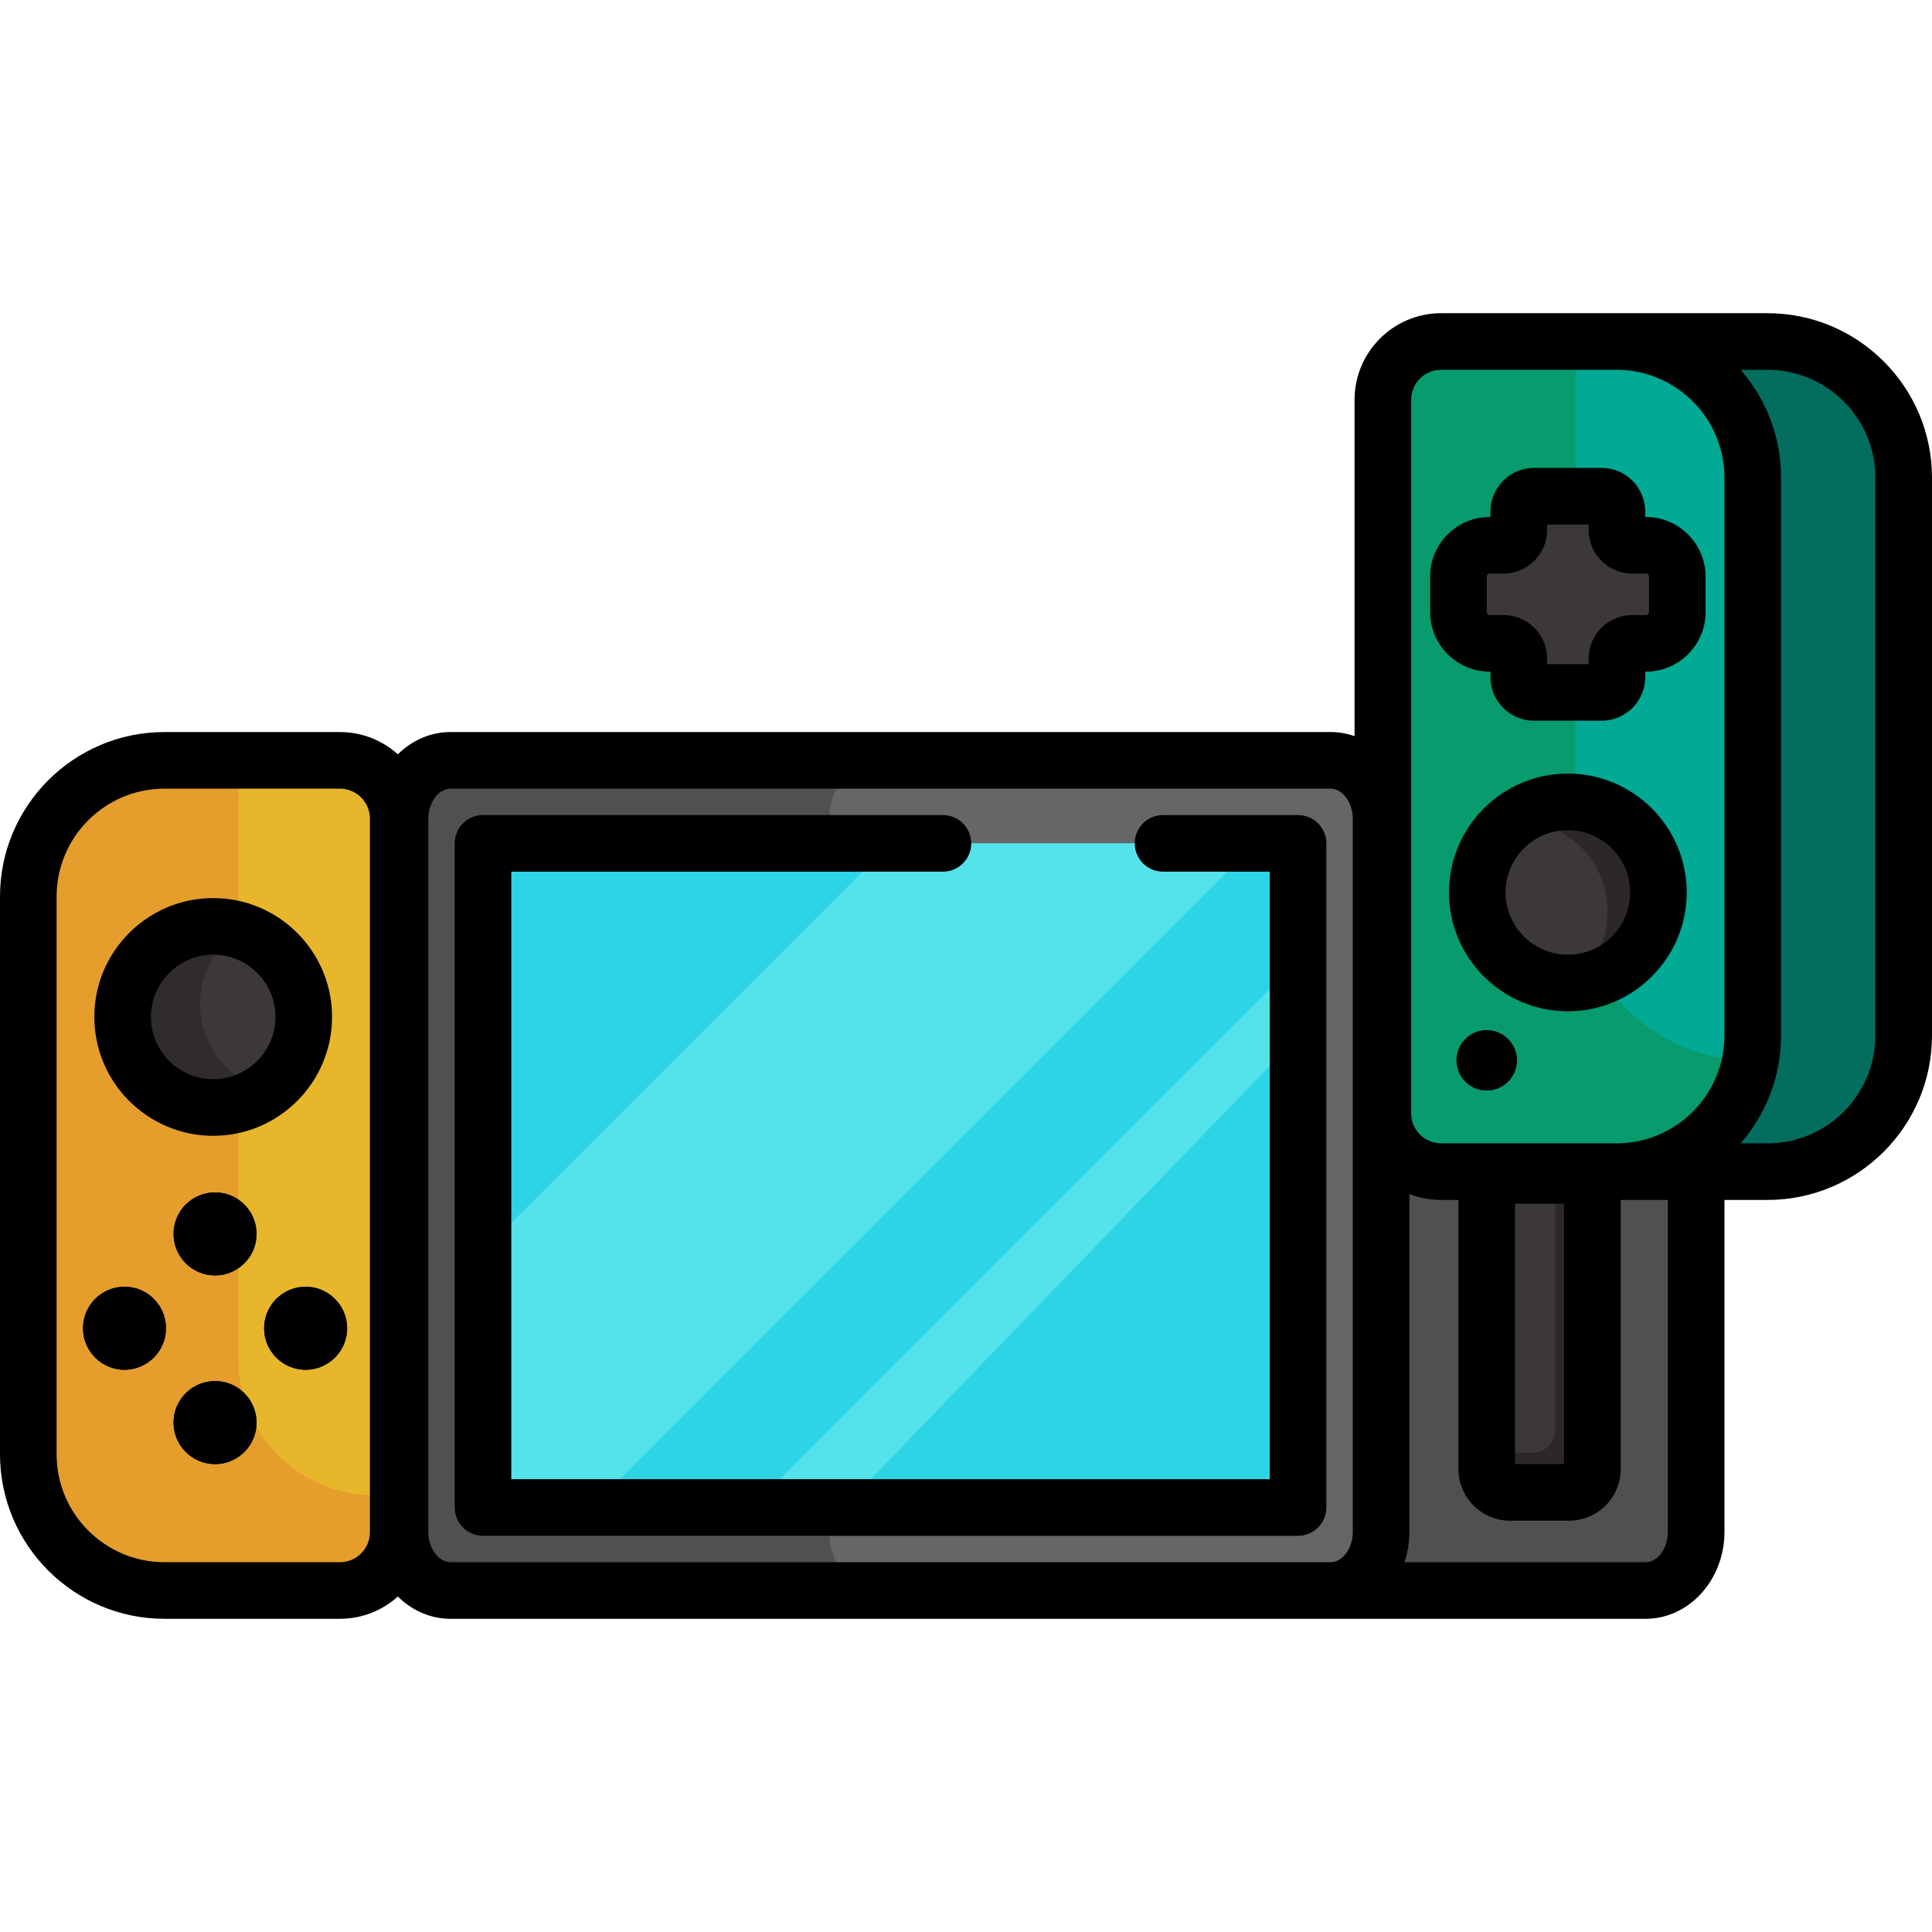 <?xml version="1.0" encoding="iso-8859-1"?>
<!-- Generator: Adobe Illustrator 19.0.0, SVG Export Plug-In . SVG Version: 6.00 Build 0)  -->
<svg version="1.1" id="Capa_1" xmlns="http://www.w3.org/2000/svg" xmlns:xlink="http://www.w3.org/1999/xlink" x="0px" y="0px"
	 viewBox="0 0 512 512" style="enable-background:new 0 0 512 512;" xml:space="preserve">
<path style="fill:#514F4F;" d="M450,217.53v188.94c0,8.58-6,15.53-13.39,15.53H203.39C196,422,190,415.05,190,406.47V217.53
	c0-8.58,6-15.53,13.39-15.53h233.22C444,202,450,208.95,450,217.53z"/>
<path style="fill:#3D3838;" d="M416.997,397h-17.994c-3.315,0-6.003-2.688-6.003-6.003V293h30v97.997
	C423,394.312,420.312,397,416.997,397z"/>
<path style="fill:#2D2828;" d="M412.125,293v85.997c0,3.315-2.688,6.003-6.003,6.003H393v5.997c0,3.315,2.688,6.003,6.003,6.003
	h17.995c3.315,0,6.003-2.688,6.003-6.003V293H412.125z"/>
<path style="fill:#036D5E;" d="M506.5,126.59V274.4c0,19.94-16.16,36.1-36.1,36.1h-46.49c-8.53,0-15.44-6.91-15.44-15.44V105.94
	c0-8.53,6.91-15.44,15.44-15.44h46.5C490.34,90.5,506.5,106.66,506.5,126.59z"/>
<path style="fill:#E8B62A;" d="M176.221,220.069H105.53v-3.129c0-8.53-6.91-15.44-15.44-15.44h-46.5
	c-19.93,0-36.09,16.16-36.09,36.09V385.4c0,19.94,16.16,36.1,36.1,36.1h46.49c8.53,0,15.44-6.91,15.44-15.44v-21.129h70.691
	L176.221,220.069L176.221,220.069z"/>
<path style="fill:#E59E2C;" d="M99.24,396.25c-19.94,0-36.1-16.16-36.1-36.1V212.34c0-3.777,0.583-7.418,1.66-10.84H43.59
	c-19.93,0-36.09,16.16-36.09,36.09V385.4c0,19.94,16.16,36.1,36.1,36.1h46.49c8.53,0,15.44-6.91,15.44-15.44v-9.81H99.24z"/>
<path style="fill:#00AA95;" d="M464.5,126.59V274.4c0,19.94-16.16,36.1-36.1,36.1h-46.49c-8.53,0-15.44-6.91-15.44-15.44V105.94
	c0-8.53,6.91-15.44,15.44-15.44h46.5C448.34,90.5,464.5,106.66,464.5,126.59z"/>
<path style="fill:#079B6D;" d="M463.887,281c-25.605,0-46.361-20.757-46.361-46.361V90.5H381.91c-8.527,0-15.44,6.913-15.44,15.44
	v189.12c0,8.527,6.913,15.44,15.44,15.44h46.49C446.084,310.5,460.786,297.786,463.887,281L463.887,281z"/>
<path style="fill:#666666;" d="M366,217.03v188.94c0,8.58-6,15.53-13.39,15.53H119.39c-7.39,0-13.39-6.95-13.39-15.53V217.03
	c0-8.58,6-15.53,13.39-15.53h233.22C360,201.5,366,208.45,366,217.03z"/>
<path style="fill:#514F4F;" d="M219.75,405.97V217.03c0-8.58,6-15.53,13.39-15.53H119.39c-7.39,0-13.39,6.95-13.39,15.53v188.94
	c0,8.58,6,15.53,13.39,15.53h113.75C225.75,421.5,219.75,414.55,219.75,405.97z"/>
<rect x="128" y="223.5" style="fill:#2CD4E5;" width="216" height="176"/>
<path style="fill:#3D3838;" d="M56.5,245.5c13.25,0,24,10.75,24,24s-10.75,24-24,24s-24-10.75-24-24S43.25,245.5,56.5,245.5z"/>
<path style="fill:#302C2C;" d="M53.034,266.023c0-8.082,4.004-15.228,10.13-19.578c-2.117-0.611-4.351-0.946-6.664-0.946
	c-13.25,0-24,10.75-24,24s10.75,24,24,24c5.168,0,9.952-1.641,13.87-4.422C60.361,286.187,53.034,276.96,53.034,266.023z"/>
<g>
	<circle style="fill:#3D3838;" cx="57" cy="327" r="11"/>
	<circle style="fill:#3D3838;" cx="57" cy="377" r="11"/>
	<circle style="fill:#3D3838;" cx="81" cy="352" r="11"/>
	<circle style="fill:#3D3838;" cx="394" cy="281" r="8"/>
	<circle style="fill:#3D3838;" cx="33" cy="352" r="11"/>
</g>
<g>
	<path style="fill:#302C2C;" d="M56.5,328.446c0-4.685,2.934-8.675,7.061-10.261C61.728,316.819,59.462,316,57,316
		c-6.075,0-11,4.925-11,11s4.925,11,11,11c1.39,0,2.715-0.269,3.939-0.739C58.25,335.255,56.5,332.059,56.5,328.446z"/>
	<path style="fill:#302C2C;" d="M56.5,378.446c0-4.685,2.934-8.675,7.061-10.261C61.728,366.819,59.462,366,57,366
		c-6.075,0-11,4.925-11,11s4.925,11,11,11c1.39,0,2.715-0.269,3.939-0.739C58.25,385.255,56.5,382.059,56.5,378.446z"/>
	<path style="fill:#302C2C;" d="M80.5,353.446c0-4.685,2.934-8.675,7.061-10.261C85.728,341.819,83.462,341,81,341
		c-6.075,0-11,4.925-11,11s4.925,11,11,11c1.39,0,2.715-0.269,3.939-0.739C82.25,360.255,80.5,357.059,80.5,353.446z"/>
	<path style="fill:#302C2C;" d="M32.5,353.446c0-4.685,2.934-8.675,7.061-10.261C37.728,341.819,35.462,341,33,341
		c-6.075,0-11,4.925-11,11s4.925,11,11,11c1.39,0,2.715-0.269,3.939-0.739C34.25,360.255,32.5,357.059,32.5,353.446z"/>
</g>
<path style="fill:#3D3838;" d="M415.5,212.5c13.25,0,24,10.75,24,24s-10.75,24-24,24s-24-10.75-24-24S402.25,212.5,415.5,212.5z"/>
<path style="fill:#2D2828;" d="M415.5,212.5c-5.529,0-10.619,1.877-14.678,5.021c0.39-0.019,0.783-0.03,1.178-0.03
	c13.25,0,24,10.75,24,24c0,7.721-3.654,14.588-9.322,18.979c12.703-0.615,22.822-11.115,22.822-23.97
	C439.5,223.25,428.75,212.5,415.5,212.5z"/>
<path style="fill:#3D3838;" d="M444.5,152.82v9.37c0,4.59-3.72,8.31-8.31,8.31h-3.64c-2.24,0-4.05,1.81-4.05,4.05v4.9
	c0,2.24-1.81,4.05-4.05,4.05h-17.9c-2.24,0-4.05-1.81-4.05-4.05v-4.9c0-2.24-1.81-4.05-4.05-4.05h-3.63c-4.6,0-8.32-3.72-8.32-8.32
	v-9.37c0-4.59,3.72-8.31,8.31-8.31h3.64c2.24,0,4.05-1.81,4.05-4.05v-4.9c0-2.24,1.81-4.05,4.05-4.05h17.9
	c2.24,0,4.05,1.81,4.05,4.05v4.9c0,2.24,1.81,4.05,4.05,4.05h3.63C440.78,144.5,444.5,148.22,444.5,152.82z"/>
<g>
	<polygon style="fill:#54E3EA;" points="332.797,223.5 236.065,223.5 128,331.565 128,399.5 156.797,399.5 	"/>
	<polygon style="fill:#54E3EA;" points="344,254.681 199.181,399.5 223.505,399.5 344,274.678 	"/>
</g>
<path d="M344,216h-35.778c-4.143,0-7.5,3.358-7.5,7.5s3.357,7.5,7.5,7.5H336.5v161h-201V231h114.386c4.142,0,7.5-3.358,7.5-7.5
	s-3.357-7.5-7.5-7.5H128c-4.142,0-7.5,3.358-7.5,7.5v176c0,4.142,3.358,7.5,7.5,7.5h216c4.143,0,7.5-3.358,7.5-7.5v-176
	C351.5,219.358,348.143,216,344,216z"/>
<path d="M56.5,301c17.369,0,31.5-14.131,31.5-31.5S73.869,238,56.5,238S25,252.131,25,269.5S39.131,301,56.5,301z M56.5,253
	c9.098,0,16.5,7.402,16.5,16.5S65.598,286,56.5,286S40,278.598,40,269.5S47.402,253,56.5,253z"/>
<circle cx="57" cy="327" r="11"/>
<circle cx="57" cy="377" r="11"/>
<circle cx="81" cy="352" r="11"/>
<circle cx="394" cy="281" r="8"/>
<circle cx="33" cy="352" r="11"/>
<path d="M415.5,205c-17.369,0-31.5,14.131-31.5,31.5s14.131,31.5,31.5,31.5s31.5-14.131,31.5-31.5S432.869,205,415.5,205z
	 M415.5,253c-9.098,0-16.5-7.402-16.5-16.5s7.402-16.5,16.5-16.5s16.5,7.402,16.5,16.5S424.598,253,415.5,253z"/>
<path d="M436.18,137H436v-1.45c0-6.369-5.182-11.55-11.55-11.55h-17.9c-6.368,0-11.55,5.181-11.55,11.55V137h-0.19
	c-8.718,0-15.81,7.092-15.81,15.81v9.37c0,8.723,7.097,15.82,15.82,15.82H395v1.45c0,6.369,5.182,11.55,11.55,11.55h17.9
	c6.368,0,11.55-5.181,11.55-11.55V178h0.19c8.718,0,15.81-7.092,15.81-15.81v-9.37C452,144.097,444.903,137,436.18,137z M437,162.19
	c0,0.447-0.363,0.81-0.81,0.81h-3.641c-6.368,0-11.55,5.181-11.55,11.55V176h-11v-1.45c0-6.369-5.182-11.55-11.55-11.55h-3.63
	c-0.46,0-0.82-0.36-0.82-0.82v-9.37c0-0.447,0.363-0.81,0.81-0.81h3.641c6.368,0,11.55-5.181,11.55-11.55V139h11v1.45
	c0,6.369,5.182,11.55,11.55,11.55h3.63c0.46,0,0.82,0.36,0.82,0.82V162.19z"/>
<path d="M468.405,83H381.91c-12.649,0-22.94,10.291-22.94,22.94v89.151c-2.006-0.708-4.143-1.091-6.359-1.091H119.39
	c-5.358,0-10.251,2.236-13.953,5.905C101.369,196.236,95.986,194,90.09,194h-46.5C19.554,194,0,213.554,0,237.59V385.4
	C0,409.441,19.559,429,43.6,429h46.49c5.896,0,11.28-2.236,15.347-5.905c3.702,3.669,8.595,5.905,13.953,5.905h316.715
	C447.627,429,457,418.668,457,405.968V318h11.405C492.443,318,512,298.443,512,274.405v-147.81C512,102.557,492.443,83,468.405,83z
	 M98.03,406.06c0,4.378-3.562,7.94-7.94,7.94H43.6C27.83,414,15,401.17,15,385.4V237.59C15,221.825,27.825,209,43.59,209h46.5
	c4.378,0,7.94,3.562,7.94,7.94V406.06z M358.5,405.97c0,4.353-2.697,8.03-5.89,8.03H119.39c-3.193,0-5.89-3.677-5.89-8.03V217.03
	c0-4.353,2.697-8.03,5.89-8.03h233.22c3.192,0,5.89,3.677,5.89,8.03V405.97z M442,405.968c0,4.354-2.699,8.032-5.895,8.032H372.19
	c0.847-2.501,1.31-5.207,1.31-8.03v-89.567c2.605,1.03,5.443,1.596,8.41,1.596h4.59v71.316c0,7.545,6.139,13.684,13.685,13.684
	h15.631c7.546,0,13.685-6.139,13.685-13.684V318H442V405.968z M401.5,388v-69h13v69H401.5z M457,274.4c0,15.77-12.83,28.6-28.6,28.6
	h-46.49c-4.378,0-7.94-3.562-7.94-7.94V105.94c0-4.378,3.563-7.94,7.94-7.94h46.5c15.765,0,28.59,12.825,28.59,28.59V274.4z
	 M497,274.405C497,290.172,484.173,303,468.405,303h-7.123c6.672-7.661,10.717-17.667,10.717-28.6V126.59
	c0-10.929-4.043-20.931-10.712-28.59h7.117C484.173,98,497,110.828,497,126.595V274.405z"/>
<g>
</g>
<g>
</g>
<g>
</g>
<g>
</g>
<g>
</g>
<g>
</g>
<g>
</g>
<g>
</g>
<g>
</g>
<g>
</g>
<g>
</g>
<g>
</g>
<g>
</g>
<g>
</g>
<g>
</g>
</svg>
